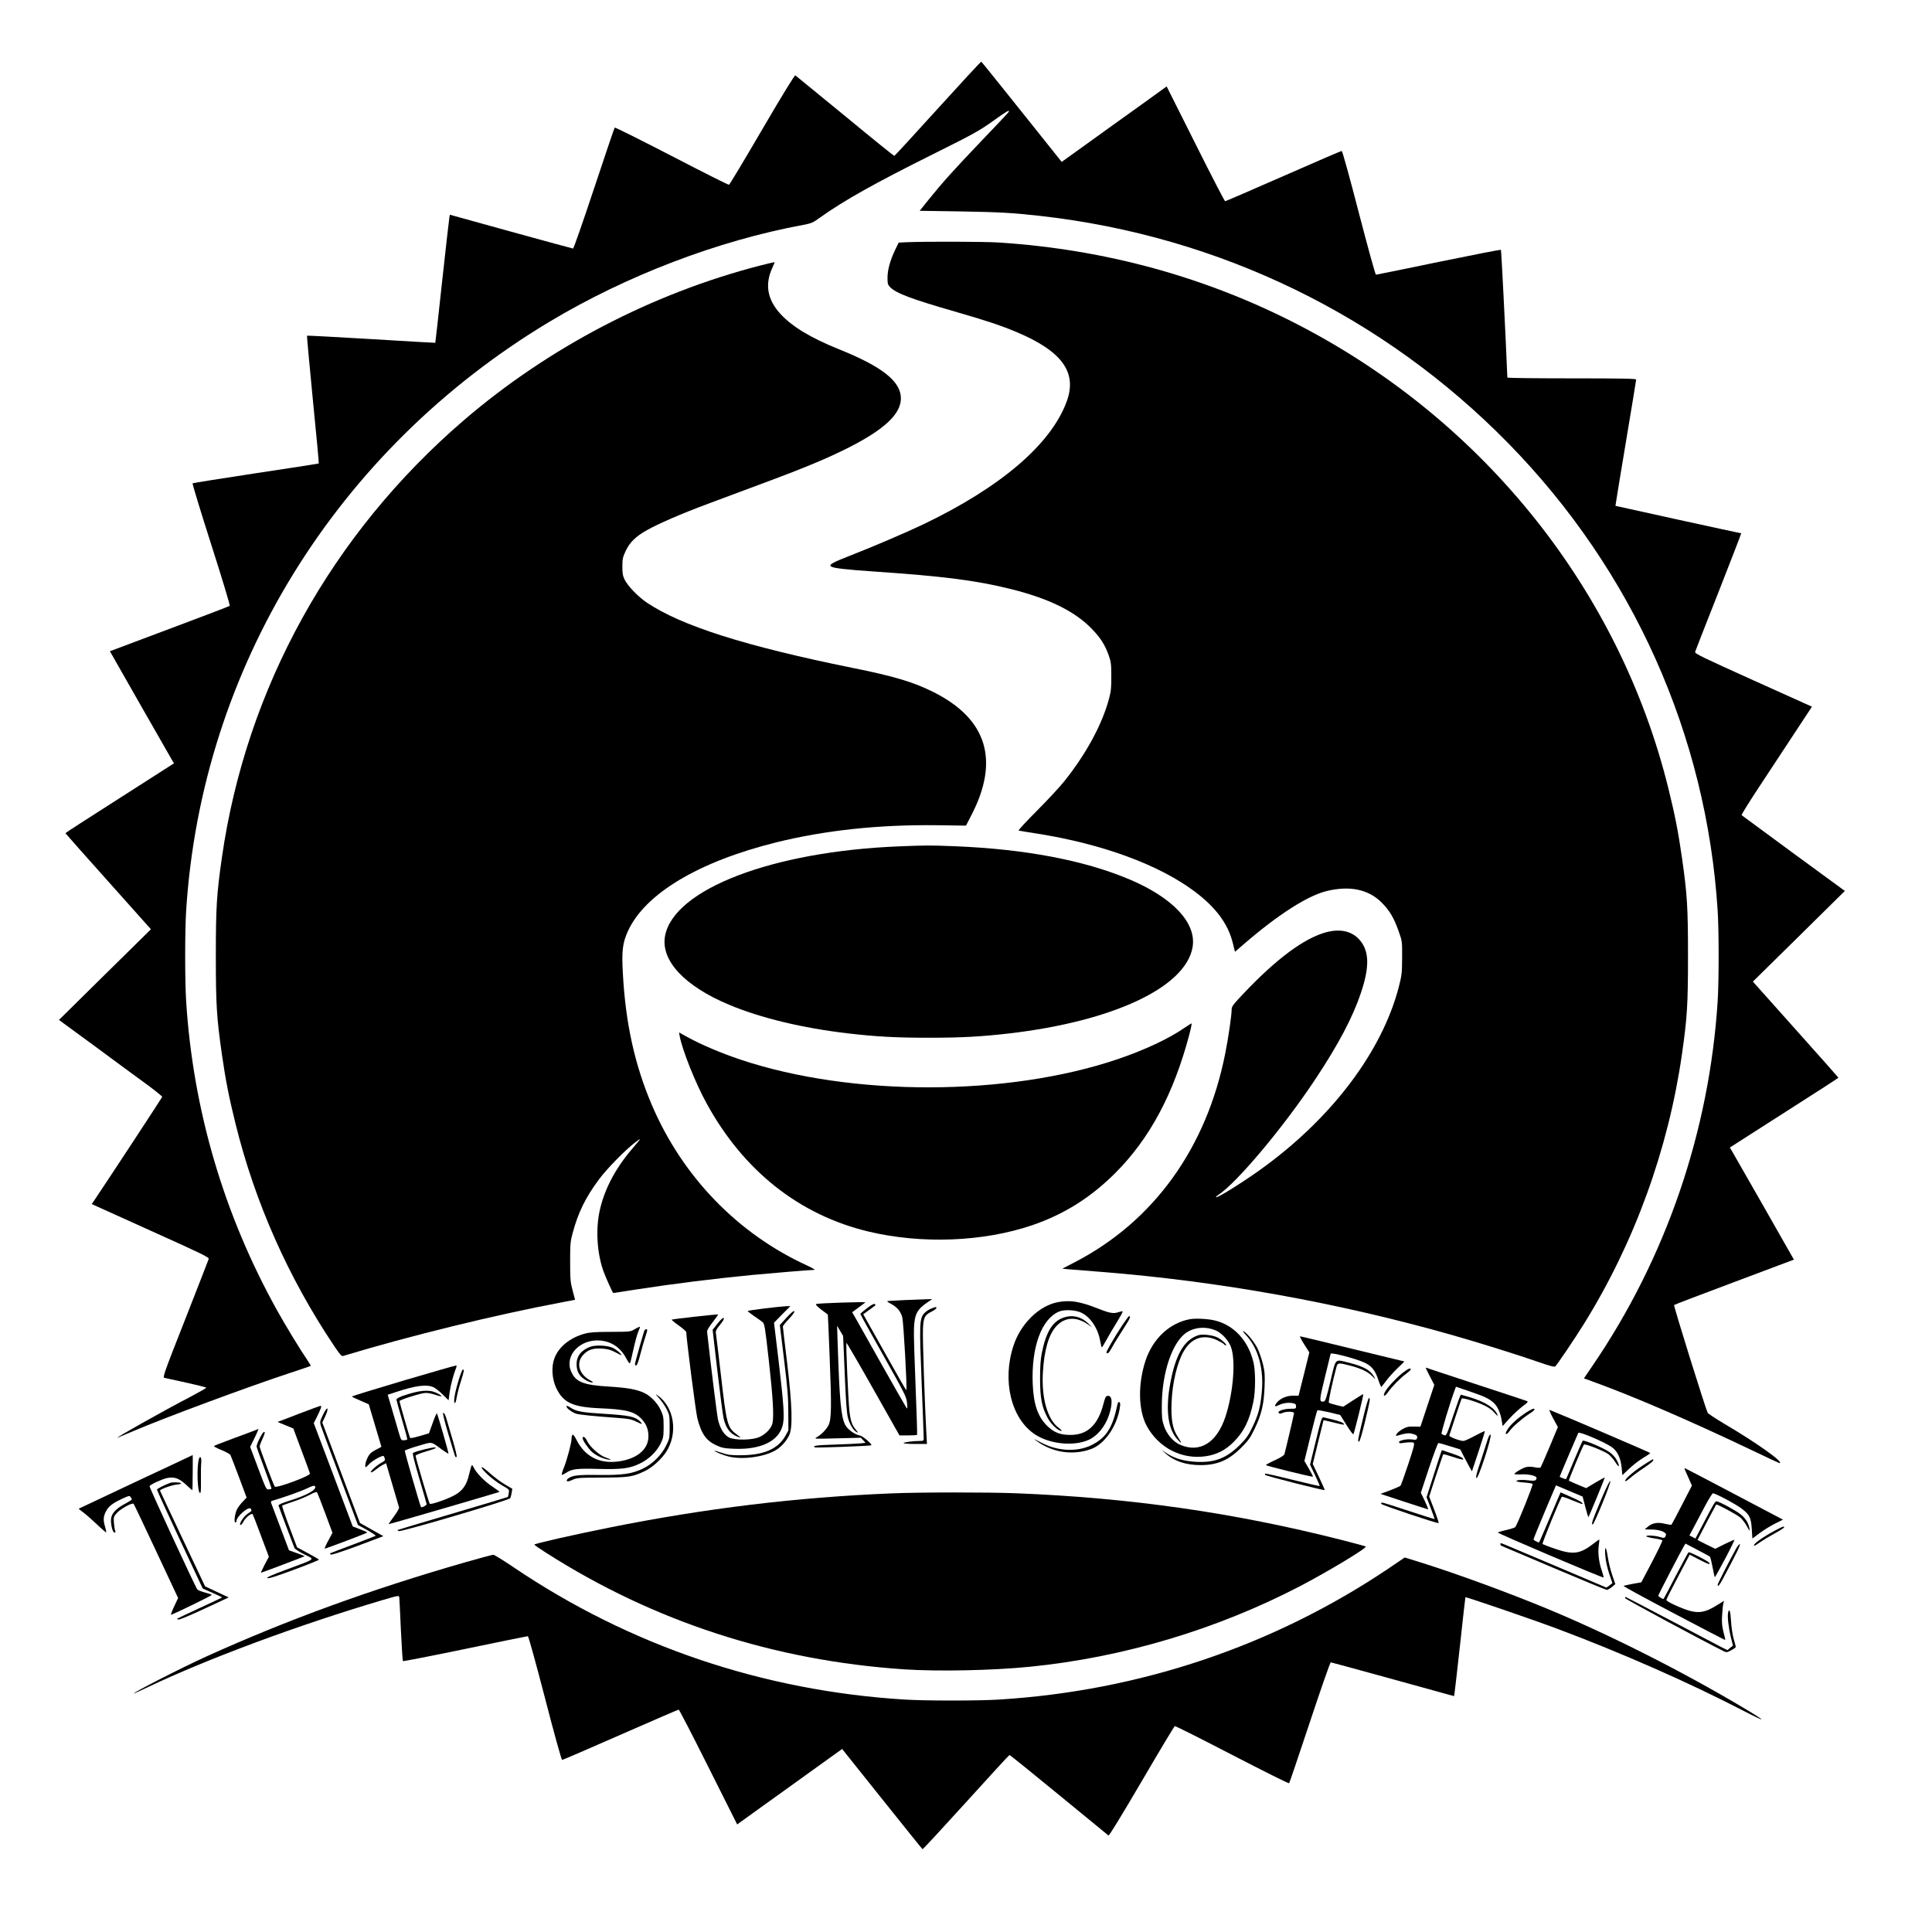 <?xml version="1.0" standalone="no"?>
<!DOCTYPE svg PUBLIC "-//W3C//DTD SVG 20010904//EN"
 "http://www.w3.org/TR/2001/REC-SVG-20010904/DTD/svg10.dtd">
<svg version="1.0" xmlns="http://www.w3.org/2000/svg"
 width="1920pt" height="1920pt" viewBox="0 0 1920 1920"
 preserveAspectRatio="xMidYMid meet">

<g transform="translate(0,1920) scale(0.1,-0.1)"
fill="#000000" stroke="none">
<path d="M9320 18121 c-234 -258 -428 -470 -432 -470 -5 -1 -225 177 -490 396
-266 218 -488 400 -494 404 -6 5 -125 -188 -329 -537 -175 -300 -324 -548
-330 -550 -6 -3 -262 126 -570 286 -308 159 -562 286 -566 282 -4 -4 -96 -276
-205 -604 -109 -329 -203 -598 -209 -598 -5 0 -283 76 -617 168 l-607 168 -5
-25 c-3 -14 -35 -300 -72 -636 -36 -335 -67 -611 -68 -612 0 -1 -287 16 -636
37 -349 21 -637 36 -639 34 -2 -2 24 -287 58 -635 35 -347 61 -632 59 -635 -3
-2 -284 -46 -626 -97 -342 -52 -625 -97 -628 -100 -4 -4 79 -277 185 -608 106
-331 189 -605 184 -610 -4 -4 -274 -107 -600 -229 l-591 -222 18 -31 c10 -18
145 -255 300 -527 155 -272 291 -509 301 -526 l18 -30 -539 -345 c-297 -189
-540 -346 -540 -349 1 -3 192 -219 426 -480 l424 -475 -457 -450 -457 -451
355 -260 c194 -144 426 -314 514 -378 88 -65 159 -122 157 -127 -2 -8 -550
-843 -663 -1010 l-37 -55 584 -264 c515 -232 584 -265 578 -282 -3 -10 -108
-279 -233 -598 -213 -540 -226 -579 -207 -583 12 -3 110 -24 219 -48 108 -24
197 -46 197 -50 0 -4 -71 -44 -157 -90 -257 -133 -772 -423 -723 -406 8 3 80
33 160 67 312 133 1120 433 1550 575 113 37 207 69 208 71 2 1 -14 29 -36 61
-70 103 -217 344 -294 483 -532 954 -839 1995 -908 3080 -13 212 -13 688 0
900 153 2408 1493 4581 3610 5852 763 458 1673 806 2523 963 80 15 97 22 165
72 238 170 545 342 1133 635 390 194 449 227 583 322 143 103 176 121 159 92
-4 -8 -126 -137 -270 -287 -278 -292 -383 -408 -525 -584 l-88 -110 402 -6
c394 -7 523 -14 798 -45 1781 -201 3409 -993 4651 -2261 1236 -1263 1968
-2898 2079 -4643 13 -212 13 -688 0 -900 -83 -1299 -516 -2559 -1246 -3626
l-83 -122 77 -28 c402 -145 964 -387 1583 -682 152 -73 279 -132 282 -132 57
0 -220 198 -546 390 -87 52 -162 101 -166 109 -23 46 -341 1065 -334 1072 4 4
274 107 600 229 l591 222 -18 31 c-10 18 -145 255 -300 527 -155 272 -291 509
-301 526 l-18 30 539 345 c297 189 540 346 540 349 -1 3 -192 219 -426 480
l-424 475 457 450 457 451 -510 373 c-280 206 -512 377 -516 380 -4 4 79 137
184 296 105 160 264 401 353 536 l162 246 -584 263 c-514 232 -583 265 -577
282 3 10 108 280 234 598 125 319 226 580 224 580 -8 0 -1248 271 -1250 273
-1 1 45 281 102 622 57 341 104 626 104 633 0 9 -135 12 -640 12 -352 0 -640
3 -640 8 -18 441 -60 1265 -64 1269 -3 4 -282 -51 -619 -120 -336 -70 -617
-127 -623 -127 -6 0 -82 277 -170 615 -87 338 -164 615 -170 615 -6 0 -267
-112 -580 -250 -313 -137 -573 -250 -579 -250 -5 0 -138 257 -295 571 l-286
570 -269 -194 c-149 -106 -383 -275 -522 -375 l-252 -181 -397 497 c-218 273
-399 498 -402 499 -4 2 -198 -208 -432 -466z"/>
<path d="M9013 16793 l-82 -4 -35 -72 c-51 -108 -76 -200 -76 -277 0 -60 3
-70 27 -95 62 -61 209 -116 638 -240 316 -91 457 -138 615 -204 455 -191 608
-402 500 -693 -156 -424 -657 -852 -1429 -1221 -175 -83 -492 -219 -728 -311
-172 -67 -210 -89 -183 -106 27 -17 140 -30 430 -50 691 -47 1016 -89 1360
-175 374 -94 627 -218 795 -389 90 -92 135 -161 173 -268 23 -64 26 -89 26
-208 1 -110 -3 -151 -22 -221 -67 -254 -225 -547 -442 -819 -46 -58 -170 -192
-276 -298 -106 -106 -188 -195 -181 -196 7 -2 89 -16 182 -30 650 -103 1211
-309 1568 -576 212 -160 332 -322 379 -514 l21 -85 89 77 c339 293 633 481
823 527 231 56 417 16 548 -117 78 -79 120 -151 166 -281 36 -102 36 -102 35
-267 -1 -156 -3 -172 -36 -300 -166 -624 -645 -1266 -1318 -1764 -182 -136
-483 -326 -496 -314 -2 3 8 13 23 23 184 119 650 675 966 1152 228 343 373
619 452 857 84 251 83 404 -4 514 -84 106 -220 132 -388 73 -224 -78 -505
-300 -835 -659 -43 -46 -58 -70 -58 -91 0 -60 -32 -282 -65 -446 -186 -934
-709 -1660 -1489 -2066 l-129 -67 64 -6 c35 -3 181 -15 324 -26 1172 -93 2355
-306 3491 -629 257 -73 667 -201 863 -270 103 -36 148 -48 157 -40 17 14 196
279 286 424 501 807 836 1729 973 2678 52 366 60 490 60 977 0 487 -8 611 -60
977 -38 263 -70 425 -135 688 -484 1961 -1823 3642 -3662 4599 -922 480 -1928
757 -2993 826 -145 9 -710 11 -912 3z"/>
<path d="M7550 16560 c-1073 -278 -2099 -814 -2940 -1536 -1316 -1131 -2163
-2662 -2405 -4347 -52 -366 -60 -490 -60 -977 0 -487 8 -611 60 -977 38 -263
70 -425 135 -688 193 -783 525 -1532 982 -2213 52 -77 73 -102 86 -98 659 200
1520 411 2187 536 l120 23 -24 91 c-22 82 -25 110 -25 286 0 178 2 203 26 290
54 201 129 353 261 530 79 106 258 289 357 365 71 54 70 53 -37 -73 -164 -194
-271 -402 -315 -611 -39 -186 -24 -419 39 -594 23 -64 92 -217 98 -217 1 0
103 16 226 35 382 59 763 106 1159 145 205 19 573 50 614 50 11 0 -22 20 -74
44 -687 314 -1235 880 -1540 1590 -171 399 -263 813 -290 1311 -13 226 -3 304
50 421 169 372 702 691 1475 883 487 120 1018 177 1597 170 l288 -4 54 105
c282 545 154 957 -379 1223 -201 100 -391 157 -810 241 -1059 215 -1695 417
-2038 648 -83 56 -186 162 -217 223 -21 42 -25 64 -25 135 0 75 4 93 33 155
40 85 99 143 207 204 114 65 349 167 610 264 127 48 382 143 568 212 404 150
618 240 827 345 359 182 521 334 523 489 1 170 -184 317 -618 491 -279 113
-460 222 -578 349 -131 143 -158 292 -82 459 14 30 24 56 23 57 -2 1 -68 -15
-148 -35z"/>
<path d="M8935 10789 c-1259 -50 -2240 -426 -2326 -891 -44 -243 193 -497 634
-682 316 -133 733 -233 1187 -286 278 -32 472 -43 800 -43 328 0 522 11 800
43 1029 120 1748 456 1821 853 44 242 -193 496 -634 681 -446 187 -1032 298
-1724 326 -260 10 -279 10 -558 -1z"/>
<path d="M11772 8986 c-159 -110 -395 -220 -662 -311 -1096 -372 -2644 -375
-3749 -6 -192 64 -396 151 -530 225 l-83 46 7 -38 c26 -139 156 -465 267 -667
367 -671 923 -1111 1613 -1275 527 -125 1136 -101 1620 63 320 109 585 276
830 521 343 344 580 789 735 1377 16 60 25 109 22 108 -4 0 -35 -19 -70 -43z"/>
<path d="M8990 6280 c-80 -4 -154 -8 -165 -9 -14 -1 -8 -8 25 -26 65 -33 100
-76 117 -137 12 -48 50 -715 40 -724 -2 -2 -87 146 -189 329 -103 182 -198
353 -213 379 l-26 47 58 42 c32 23 60 44 62 46 3 2 0 8 -5 13 -7 7 -32 -6 -77
-40 -37 -28 -67 -54 -67 -58 0 -4 103 -190 229 -413 213 -379 229 -410 235
-470 5 -43 4 -61 -3 -54 -5 6 -116 199 -246 430 -130 231 -250 443 -266 472
l-30 52 63 47 c35 25 65 48 68 51 8 8 -473 -8 -488 -16 -9 -5 7 -23 50 -56 35
-27 64 -49 65 -49 1 -1 9 -190 18 -421 20 -494 18 -622 -12 -680 -24 -45 -73
-94 -118 -119 -28 -16 -17 -16 205 -10 l235 6 23 -25 24 -25 -49 -6 c-26 -3
-141 -8 -255 -12 -187 -6 -227 -11 -200 -28 10 -6 554 14 561 21 12 9 -84 92
-113 97 -54 10 -123 61 -147 107 -41 81 -56 245 -74 799 l-6 185 30 -51 30
-51 16 -376 c10 -256 20 -393 31 -433 17 -67 53 -127 86 -145 20 -11 20 -9 -5
21 -41 48 -54 88 -66 192 -11 102 -36 667 -29 673 2 3 122 -203 266 -458 l261
-462 85 0 c47 0 87 3 90 5 2 3 -4 221 -15 485 -11 264 -19 523 -16 575 6 140
31 187 132 256 l50 34 -65 -2 c-36 -1 -130 -5 -210 -8z"/>
<path d="M10511 6259 c-186 -36 -368 -215 -439 -432 -115 -347 -24 -724 212
-881 146 -97 383 -122 533 -56 87 38 163 130 202 241 41 120 36 204 -12 197
-18 -2 -25 -17 -42 -83 -54 -207 -159 -305 -326 -305 -99 0 -157 21 -222 80
-100 92 -145 216 -154 425 -15 368 87 647 262 721 46 19 140 18 200 -3 98 -33
185 -154 208 -287 6 -36 14 -66 17 -66 3 0 23 33 45 73 21 39 67 118 103 175
35 57 62 106 59 109 -4 3 -20 0 -38 -6 -53 -18 -86 -13 -205 34 -182 72 -282
88 -403 64z"/>
<path d="M7598 6197 c-93 -11 -168 -23 -168 -26 0 -3 28 -25 63 -49 34 -23 72
-50 84 -60 21 -16 25 -40 64 -387 41 -368 51 -545 36 -618 -11 -51 -66 -109
-130 -138 -71 -32 -241 -34 -301 -5 -51 26 -91 91 -111 180 -11 54 -73 551
-108 872 -1 14 20 49 56 95 31 39 55 74 53 76 -4 4 -437 -44 -460 -51 -6 -1
25 -27 67 -57 42 -30 77 -60 77 -68 1 -67 95 -796 110 -855 40 -156 88 -224
192 -271 55 -25 78 -29 178 -33 258 -9 432 73 476 225 23 78 15 197 -40 663
l-44 365 81 83 82 82 -45 -1 c-25 -1 -120 -11 -212 -22z"/>
<path d="M9244 6191 c-22 -10 -50 -31 -62 -45 -44 -57 -46 -102 -23 -681 12
-297 21 -550 21 -562 0 -20 -5 -23 -39 -23 -67 0 -161 -13 -161 -21 0 -5 52
-9 116 -9 l116 0 -6 108 c-15 268 -38 931 -34 1026 4 121 16 148 86 181 40 20
63 45 39 45 -7 0 -30 -9 -53 -19z"/>
<path d="M7817 6106 l-67 -74 42 -344 c34 -280 42 -376 42 -523 l1 -180 -29
-53 c-73 -131 -216 -194 -446 -194 -96 -1 -127 3 -187 24 -40 13 -73 23 -73
21 0 -9 90 -46 147 -59 134 -32 348 -3 460 63 54 31 110 93 137 152 35 77 29
297 -22 720 -23 190 -42 351 -42 358 0 7 28 42 62 78 38 41 58 69 52 75 -6 6
-35 -18 -77 -64z"/>
<path d="M10569 6106 c-111 -39 -174 -144 -216 -355 -12 -61 -17 -135 -17
-256 1 -194 18 -281 77 -389 33 -61 103 -126 134 -126 9 0 -2 13 -24 29 -112
81 -174 294 -159 552 13 223 58 378 134 460 83 89 192 97 305 23 l52 -35 -46
44 c-68 64 -156 83 -240 53z"/>
<path d="M11152 6028 c-87 -133 -161 -262 -156 -270 11 -18 24 -5 60 60 20 37
70 117 110 179 65 101 75 123 54 123 -4 0 -35 -42 -68 -92z"/>
<path d="M7132 6048 l-50 -63 48 -415 c27 -228 54 -437 61 -465 23 -97 62
-150 132 -180 20 -8 37 -14 37 -12 0 2 -22 20 -49 40 -81 62 -92 103 -145 568
-25 217 -48 408 -51 425 -5 27 2 41 41 89 30 37 43 60 37 66 -7 7 -28 -12 -61
-53z"/>
<path d="M11825 6090 c-199 -36 -367 -192 -440 -409 -78 -235 -73 -496 11
-652 118 -217 349 -336 586 -301 110 16 196 60 278 142 103 104 156 212 195
395 23 109 24 307 1 400 -52 214 -195 368 -386 413 -67 16 -188 22 -245 12z
m258 -112 c59 -26 126 -98 150 -164 49 -132 24 -452 -54 -691 -86 -261 -254
-366 -451 -281 -68 29 -131 102 -160 186 -20 58 -23 86 -22 207 1 328 108 638
251 726 84 52 189 58 286 17z"/>
<path d="M11910 5931 c-133 -43 -215 -172 -269 -423 -61 -285 -43 -492 55
-607 20 -23 38 -40 40 -38 3 2 -11 27 -30 56 -53 79 -70 172 -63 345 8 196 55
392 120 506 77 135 198 175 333 111 34 -16 65 -34 68 -40 4 -6 12 -11 18 -11
22 0 -47 63 -89 81 -47 22 -146 32 -183 20z"/>
<path d="M6310 5992 c-44 -27 -47 -27 -240 -28 -154 0 -209 -4 -260 -18 -145
-40 -258 -131 -300 -244 -32 -84 -25 -203 16 -292 70 -149 163 -193 430 -205
269 -11 352 -33 422 -109 46 -50 66 -102 66 -171 0 -117 -94 -207 -253 -241
-211 -44 -371 27 -462 207 -32 64 -48 67 -49 9 0 -38 -46 -211 -76 -285 -15
-36 -24 -68 -21 -71 3 -3 22 6 44 20 58 38 105 44 320 38 233 -6 310 4 413 54
88 42 165 117 206 199 26 55 29 69 29 165 0 95 -3 111 -29 167 -33 72 -104
144 -170 173 -73 33 -165 49 -341 60 -259 15 -335 46 -380 152 -66 158 89 322
289 306 115 -10 204 -71 261 -180 18 -34 32 -52 36 -45 4 7 19 68 34 137 15
69 36 147 47 173 12 26 19 49 17 51 -2 3 -24 -8 -49 -22z"/>
<path d="M6406 5982 c-7 -12 -96 -325 -96 -339 0 -7 6 -13 13 -13 7 0 24 44
41 113 16 61 39 142 52 180 18 53 20 67 9 67 -8 0 -16 -4 -19 -8z"/>
<path d="M12388 5926 c119 -131 174 -337 151 -566 -14 -148 -34 -220 -91 -339
-42 -88 -62 -116 -126 -180 -133 -132 -246 -176 -426 -169 -127 6 -219 32
-301 85 l-50 33 39 -35 c85 -76 202 -115 347 -115 167 0 279 48 405 174 69 69
89 96 132 186 69 144 92 242 99 415 5 120 2 152 -16 229 -12 49 -36 118 -53
154 -33 66 -104 154 -142 174 -11 6 3 -15 32 -46z"/>
<path d="M12961 5840 l51 -80 -53 -215 -54 -215 -56 0 c-64 0 -130 -29 -163
-73 -25 -34 -18 -41 22 -21 42 20 93 28 136 20 30 -6 36 -11 36 -31 0 -24 -3
-25 -55 -25 -67 0 -135 -24 -117 -42 9 -9 18 -9 37 0 37 17 115 16 115 -2 0
-12 -82 -359 -96 -409 -4 -11 -41 -34 -95 -59 -49 -22 -89 -44 -89 -48 0 -7
462 -121 468 -115 2 2 -16 38 -40 79 l-45 77 61 249 c34 137 64 251 68 255 3
3 56 -6 117 -20 l110 -27 62 -99 c34 -55 65 -97 69 -92 8 9 103 393 98 398 -2
1 -47 -26 -101 -61 l-98 -64 -67 16 c-37 9 -71 20 -76 24 -7 7 34 200 75 353
12 45 21 46 135 16 109 -28 180 -62 222 -106 33 -35 34 -36 19 -8 -34 66 -103
105 -246 141 -151 37 -132 55 -188 -178 -42 -175 -51 -203 -68 -206 -46 -6
-46 6 11 238 30 124 56 230 58 237 6 15 248 -48 333 -87 75 -34 111 -79 143
-180 13 -39 26 -67 29 -63 4 4 26 34 50 65 24 32 74 87 112 123 38 36 67 65
65 65 -2 0 -234 56 -516 125 -281 69 -515 125 -520 125 -5 0 13 -36 41 -80z"/>
<path d="M5866 5816 c-90 -34 -136 -92 -136 -173 0 -79 32 -129 107 -167 47
-23 77 -20 32 4 -121 64 -150 185 -63 266 46 44 93 57 178 52 53 -4 85 -12
126 -34 76 -40 78 -40 50 -9 -14 15 -43 36 -65 48 -52 27 -174 33 -229 13z"/>
<path d="M4003 5478 c-282 -84 -510 -154 -507 -157 3 -3 42 -22 87 -41 l82
-36 62 -209 c34 -116 62 -211 63 -212 0 -2 -21 -14 -47 -27 -27 -13 -56 -32
-65 -43 -23 -25 -48 -86 -48 -117 0 -24 2 -24 43 18 38 37 130 87 141 75 2 -2
6 -13 10 -24 5 -16 -2 -25 -31 -40 -49 -26 -114 -85 -107 -96 3 -5 24 6 47 25
23 18 56 41 73 49 l31 16 62 -212 c34 -117 64 -219 67 -228 2 -8 -20 -48 -51
-89 -30 -40 -54 -75 -52 -77 2 -2 989 285 1100 320 5 1 -28 26 -72 55 -76 50
-159 135 -184 190 -6 12 -13 22 -17 22 -4 0 -14 -34 -24 -75 -29 -135 -75
-193 -191 -245 -89 -40 -196 -73 -204 -64 -9 10 -141 457 -141 477 0 7 44 25
108 44 76 22 102 33 89 38 -16 7 -189 -35 -223 -54 -7 -4 15 -90 62 -251 40
-135 73 -251 74 -258 0 -12 -48 -37 -56 -29 -8 8 -164 551 -161 560 1 5 61 27
132 48 147 43 123 47 239 -38 33 -23 61 -41 63 -39 4 4 -105 384 -115 400 -3
5 -22 -38 -42 -95 l-37 -103 -92 -27 c-65 -19 -94 -24 -97 -16 -12 33 -104
353 -104 363 0 11 176 69 245 80 30 4 61 -1 113 -18 76 -26 80 -14 7 21 -73
34 -167 26 -332 -31 -37 -13 -63 -27 -63 -36 0 -8 25 -99 56 -204 31 -104 54
-191 51 -194 -2 -3 -17 -6 -33 -7 -26 -2 -29 2 -50 73 -12 41 -42 143 -66 227
l-45 152 91 30 c185 61 293 75 362 46 19 -8 61 -41 93 -73 l59 -58 11 83 c10
69 37 172 66 246 5 11 3 17 -6 16 -8 0 -245 -68 -526 -151z"/>
<path d="M14170 5605 c0 -4 19 -43 42 -87 l42 -81 -69 -207 -69 -208 -66 1
c-55 1 -74 -4 -113 -26 -26 -15 -52 -37 -58 -49 -10 -19 -9 -20 12 -14 68 21
105 26 133 20 50 -11 65 -22 59 -45 -5 -18 -11 -20 -53 -14 -52 7 -133 -11
-127 -29 2 -6 13 -10 23 -8 65 10 111 12 123 4 11 -8 1 -48 -54 -213 -37 -112
-72 -208 -77 -214 -5 -5 -52 -26 -104 -46 l-95 -35 234 -77 c129 -42 237 -77
240 -77 3 0 -12 37 -33 83 l-40 82 82 248 c46 136 87 247 93 247 5 0 57 -14
113 -32 l104 -32 28 -55 c16 -31 42 -80 58 -110 l30 -53 66 198 c36 109 64
199 62 202 -2 2 -47 -19 -99 -47 -51 -28 -103 -51 -113 -51 -37 0 -145 42
-141 54 3 7 30 90 61 186 31 95 59 177 62 181 7 11 137 -27 219 -65 48 -22 83
-47 108 -77 21 -24 35 -35 31 -24 -25 70 -120 132 -275 179 -48 14 -89 26 -92
26 -3 0 -36 -92 -74 -205 -62 -187 -69 -204 -88 -199 -11 4 -24 10 -29 15 -7
7 89 326 135 446 l8 22 132 -45 c151 -51 195 -72 243 -115 38 -33 70 -104 81
-183 l8 -48 68 75 c38 42 97 96 130 121 58 44 60 46 37 55 -13 5 -240 80 -503
166 -264 87 -483 159 -487 162 -5 2 -8 1 -8 -2z"/>
<path d="M13940 5557 c-65 -51 -154 -147 -176 -189 -25 -47 -5 -52 28 -6 41
59 123 142 181 185 26 19 47 39 47 44 0 19 -27 7 -80 -34z"/>
<path d="M4562 5498 c-38 -121 -58 -226 -44 -240 6 -6 14 12 21 58 7 37 25
109 42 159 31 100 34 115 19 115 -5 0 -22 -42 -38 -92z"/>
<path d="M6552 5302 c26 -29 60 -79 75 -110 26 -52 28 -66 28 -172 0 -111 -1
-118 -34 -184 -47 -97 -137 -186 -234 -232 -110 -52 -203 -65 -442 -62 -201 3
-257 -4 -299 -35 -11 -8 -16 -19 -12 -25 4 -7 22 -4 54 11 44 21 62 22 292 23
266 1 304 6 425 63 74 34 166 117 216 193 119 185 80 444 -85 560 -26 19 -23
13 16 -30z"/>
<path d="M13545 5103 c-55 -230 -54 -225 -39 -230 6 -2 30 78 58 194 53 221
55 234 41 240 -6 2 -32 -84 -60 -204z"/>
<path d="M11105 5243 c-47 -230 -110 -330 -255 -403 -145 -73 -344 -63 -507
26 -35 18 -63 32 -63 30 0 -2 23 -18 51 -36 156 -101 346 -122 516 -59 138 52
264 242 285 433 4 38 -19 46 -27 9z"/>
<path d="M2970 5150 c-113 -44 -207 -80 -210 -80 -3 -1 31 -16 75 -33 l80 -33
82 -220 c46 -120 83 -224 83 -229 0 -24 -333 -147 -349 -129 -11 11 -151 382
-151 400 0 6 13 42 30 78 23 52 26 66 14 66 -14 0 -74 -117 -74 -145 0 -7 34
-103 76 -214 42 -111 74 -204 72 -206 -1 -2 -14 -5 -28 -7 -23 -3 -28 7 -104
210 l-80 213 28 57 c16 31 35 72 42 89 l14 33 -47 -19 c-27 -10 -124 -47 -218
-81 -93 -35 -174 -66 -178 -70 -5 -4 28 -22 73 -40 44 -18 85 -40 90 -50 5 -9
43 -108 85 -220 l76 -203 -39 -41 c-22 -23 -47 -56 -56 -74 -22 -42 -33 -132
-17 -132 6 0 11 6 11 13 0 49 130 157 144 121 3 -9 6 -17 6 -18 0 -2 -17 -15
-37 -28 -41 -27 -90 -102 -74 -113 6 -3 19 12 30 33 20 39 80 88 92 74 3 -4
41 -101 83 -215 l78 -208 -42 -79 c-22 -44 -39 -80 -37 -80 7 0 430 160 434
164 2 2 -32 16 -76 31 l-79 28 -85 226 c-47 124 -89 234 -92 243 -4 11 -2 19
6 22 113 33 283 93 344 122 62 29 79 34 86 23 20 -33 -85 -91 -258 -144 -73
-23 -107 -38 -105 -47 2 -10 120 -324 158 -421 3 -10 47 -39 97 -64 109 -54
127 -38 -170 -149 -155 -57 -208 -81 -196 -87 11 -7 89 18 264 83 137 51 249
96 249 100 0 3 -49 32 -109 64 l-109 59 -77 204 c-42 112 -74 207 -71 210 3 3
50 20 104 38 54 17 129 48 167 68 51 27 71 34 77 24 4 -6 40 -99 80 -206 l72
-194 -42 -78 c-24 -44 -39 -79 -35 -79 14 0 423 155 423 160 0 3 -33 18 -73
33 l-72 28 -193 513 -194 513 25 49 c44 87 57 124 44 123 -7 0 -104 -36 -217
-79z"/>
<path d="M5630 5221 c0 -17 60 -60 98 -71 39 -10 163 -23 397 -40 122 -9 147
-13 198 -38 60 -30 71 -29 35 5 -51 46 -106 57 -358 73 -208 12 -272 24 -322
56 -41 26 -48 28 -48 15z"/>
<path d="M3210 5140 c-31 -63 -32 -72 -22 -107 7 -21 92 -252 191 -513 l178
-475 93 -51 c50 -29 88 -54 83 -57 -5 -3 -107 -42 -228 -88 -121 -45 -222 -84
-225 -86 -2 -2 1 -8 8 -12 8 -5 114 30 268 87 l254 96 -47 26 c-27 15 -79 44
-117 66 l-69 39 -187 499 -187 499 30 64 c18 40 26 68 20 74 -6 6 -22 -17 -43
-61z"/>
<path d="M15164 5161 c-79 -53 -144 -110 -178 -160 -38 -54 -23 -75 16 -22 33
45 123 123 198 172 28 18 50 36 50 41 0 17 -27 7 -86 -31z"/>
<path d="M15434 5106 l48 -88 -82 -196 c-46 -109 -86 -201 -90 -206 -5 -4 -30
-3 -57 2 -29 7 -64 8 -87 2 -35 -8 -116 -56 -116 -69 0 -3 33 -5 74 -3 71 3
146 -15 146 -35 -1 -27 -18 -33 -78 -25 -64 9 -122 5 -122 -8 0 -4 34 -10 76
-13 42 -3 80 -9 85 -14 8 -8 -151 -402 -172 -429 -5 -6 -45 -19 -89 -29 -45
-10 -83 -22 -85 -25 -5 -8 1044 -454 1051 -447 2 2 -5 30 -16 63 -30 87 -42
179 -32 252 5 34 7 62 5 62 -3 0 -31 -20 -63 -45 -129 -99 -199 -108 -378 -46
-63 21 -117 43 -122 47 -7 8 175 452 192 469 3 3 50 -12 103 -35 54 -22 99
-39 101 -37 10 10 -25 32 -115 71 l-102 45 -14 -32 c-92 -220 -196 -461 -199
-464 -6 -6 -56 20 -56 29 0 5 50 128 111 273 l112 264 31 -13 c17 -7 77 -33
132 -56 l102 -43 27 -104 c15 -57 29 -102 30 -101 8 9 165 391 163 394 -2 2
-45 -21 -95 -51 l-90 -54 -84 35 c-46 19 -85 37 -88 39 -4 5 138 345 150 359
9 11 184 -57 238 -92 21 -14 53 -50 72 -80 39 -64 52 -52 17 16 -15 28 -43 60
-73 81 -54 39 -256 125 -266 113 -4 -4 -42 -90 -85 -192 -42 -102 -79 -187
-80 -189 -3 -4 -64 19 -64 24 0 4 180 427 185 435 10 16 254 -88 331 -140 58
-41 90 -107 100 -207 l7 -73 72 68 c39 37 102 84 138 106 37 21 67 42 67 46 0
5 -874 379 -999 428 -8 3 7 -34 33 -82z"/>
<path d="M4457 4943 c36 -120 66 -220 68 -221 2 -2 8 -2 13 -1 5 2 -12 76 -38
164 -26 88 -55 186 -64 218 -9 32 -22 57 -30 57 -9 0 5 -62 51 -217z"/>
<path d="M13077 4882 l-58 -238 50 -104 c27 -58 48 -106 46 -108 -2 -2 -124
26 -271 62 -147 37 -269 64 -272 62 -2 -3 -1 -9 2 -14 6 -10 585 -157 591
-150 1 2 -25 61 -58 131 l-61 128 53 217 c29 119 54 218 54 218 1 1 45 -9 97
-22 114 -28 119 -28 99 -8 -14 13 -77 32 -189 57 -25 6 -25 6 -83 -231z"/>
<path d="M14771 4854 c-17 -55 -48 -152 -70 -216 -29 -87 -36 -119 -28 -127
17 -13 156 414 140 430 -8 8 -20 -15 -42 -87z"/>
<path d="M5790 4907 c0 -20 53 -98 91 -134 36 -34 103 -67 157 -77 47 -8 39 0
-18 19 -62 21 -159 107 -185 164 -17 39 -45 56 -45 28z"/>
<path d="M14321 4767 c-5 -12 -39 -117 -76 -234 l-68 -212 41 -107 c23 -59 40
-109 39 -111 -2 -1 -118 36 -258 82 -140 47 -260 84 -266 83 -7 -2 -9 -8 -5
-14 8 -13 561 -198 569 -190 3 3 -17 63 -44 134 l-50 129 67 207 c38 114 70
210 73 213 3 3 47 -9 98 -26 51 -17 95 -28 98 -26 12 12 -30 34 -117 63 l-93
31 -8 -22z"/>
<path d="M1351 4475 c-311 -146 -566 -267 -568 -268 -2 -2 18 -18 43 -36 25
-18 85 -71 135 -118 49 -47 92 -84 94 -81 2 2 -2 26 -10 53 -20 65 -19 101 6
151 24 51 66 85 162 129 66 31 73 33 85 18 6 -9 12 -20 12 -24 0 -5 -32 -24
-70 -45 -80 -42 -126 -89 -135 -138 -9 -48 12 -146 32 -146 11 0 13 5 8 18 -5
9 -10 44 -13 78 -4 57 -2 63 27 96 37 43 156 108 169 93 5 -6 106 -218 225
-473 l217 -463 -40 -85 c-22 -47 -35 -84 -31 -82 58 21 409 193 406 198 -2 4
-33 15 -69 24 -36 10 -69 23 -75 30 -20 25 -480 1019 -475 1027 10 17 123 69
173 80 73 15 119 -1 190 -66 32 -30 60 -55 62 -55 2 0 4 79 4 175 1 96 1 175
0 175 0 -1 -254 -120 -564 -265z"/>
<path d="M1976 4698 c-22 -80 -14 -327 11 -335 9 -3 11 28 10 124 -1 70 0 150
3 177 5 52 -12 77 -24 34z"/>
<path d="M16361 4659 c-113 -70 -211 -152 -211 -177 0 -8 20 4 48 28 26 23 89
70 140 103 50 33 92 67 92 74 0 16 6 19 -69 -28z"/>
<path d="M4804 4589 c43 -50 127 -118 195 -156 62 -35 63 -37 57 -71 -3 -19
-7 -37 -10 -39 -2 -2 -249 -76 -547 -164 -299 -88 -545 -162 -548 -164 -2 -3
3 -7 12 -11 25 -9 1097 307 1108 327 4 9 11 34 14 55 l6 39 -75 44 c-41 24
-106 73 -145 108 -72 66 -111 85 -67 32z"/>
<path d="M16743 4598 c2 -7 20 -46 38 -87 l33 -75 -98 -190 c-54 -105 -101
-194 -105 -198 -3 -3 -33 1 -66 9 -71 18 -127 8 -172 -32 l-28 -24 61 -1 c64
0 120 -14 142 -35 11 -10 11 -18 3 -33 -10 -19 -13 -19 -57 -6 -51 15 -134 19
-134 6 0 -4 35 -13 77 -20 42 -6 80 -15 83 -19 4 -5 -42 -100 -101 -213 l-108
-205 -85 -15 c-46 -8 -87 -18 -91 -21 -3 -4 222 -126 501 -273 278 -147 508
-266 509 -264 2 2 -6 37 -17 78 -15 59 -18 94 -14 165 3 50 8 103 12 118 l7
28 -58 -36 c-131 -84 -200 -94 -327 -49 -93 34 -188 81 -188 94 0 6 52 110
116 230 l116 220 96 -50 c92 -47 111 -53 98 -31 -11 18 -198 113 -206 104 -5
-4 -61 -109 -126 -233 -64 -124 -119 -227 -121 -229 -5 -7 -53 22 -53 32 0 9
228 448 256 494 l14 23 118 -62 c64 -33 120 -64 125 -68 4 -3 16 -50 26 -103
10 -54 20 -99 22 -101 2 -3 48 79 102 181 54 102 96 188 93 190 -2 2 -46 -17
-97 -42 l-93 -47 -88 43 c-48 24 -88 44 -88 46 0 3 181 346 185 351 7 8 207
-101 240 -129 20 -18 50 -57 66 -88 26 -49 29 -52 25 -23 -10 58 -38 103 -90
144 -50 40 -214 128 -238 128 -14 0 -26 -21 -142 -242 l-67 -128 -30 16 -30
15 44 82 c24 45 74 139 111 210 37 70 73 127 79 127 25 0 235 -112 289 -155
76 -59 90 -89 97 -203 l6 -92 72 54 c40 30 108 72 152 94 l80 40 -486 256
c-267 141 -488 256 -490 256 -3 0 -3 -6 0 -12z"/>
<path d="M15907 4286 c-83 -197 -96 -236 -79 -236 14 0 186 420 175 431 -6 6
-39 -60 -96 -195z"/>
<path d="M1690 4463 c-58 -21 -130 -58 -130 -67 0 -6 102 -230 227 -497 l228
-486 98 -43 c54 -24 96 -44 95 -45 -2 -2 -102 -49 -223 -105 -121 -56 -222
-104 -224 -106 -2 -2 3 -6 11 -9 9 -4 123 44 258 107 l243 113 -118 55 -117
55 -224 474 c-123 261 -224 476 -224 478 0 12 114 54 163 59 38 4 54 10 45 15
-14 9 -84 11 -108 2z"/>
<path d="M8860 4359 c-945 -39 -1852 -149 -2800 -339 -357 -71 -750 -161 -750
-170 0 -4 53 -41 118 -82 1070 -683 2262 -1071 3560 -1158 336 -22 879 -11
1247 26 925 92 1856 370 2683 800 276 144 670 381 655 395 -5 3 -116 34 -248
67 -1060 269 -2092 417 -3225 462 -278 11 -963 11 -1240 -1z"/>
<path d="M17635 3987 c-125 -66 -234 -147 -197 -147 4 0 30 16 57 36 28 19 92
58 143 86 50 27 92 54 92 59 0 15 -10 11 -95 -34z"/>
<path d="M14910 3856 c0 -8 6 -16 13 -19 6 -3 241 -102 521 -221 280 -119 516
-216 525 -216 9 0 31 13 50 29 l34 28 -31 90 c-17 50 -36 129 -43 174 -17 114
-33 128 -26 22 4 -52 18 -118 38 -179 l33 -97 -29 -23 c-16 -13 -31 -21 -34
-20 -5 3 -909 386 -1013 429 -31 13 -38 13 -38 3z"/>
<path d="M17252 3808 c-63 -113 -182 -346 -182 -357 0 -26 17 -7 51 57 135
253 178 341 170 346 -5 4 -23 -17 -39 -46z"/>
<path d="M4630 3676 c-935 -268 -1773 -573 -2575 -936 -239 -108 -750 -369
-724 -370 3 0 66 29 140 64 595 283 1497 618 2329 864 160 47 165 48 168 28 1
-12 9 -158 16 -324 8 -167 17 -306 20 -310 4 -3 282 51 619 121 336 70 617
127 623 127 6 0 82 -277 170 -615 87 -338 164 -615 170 -615 6 0 267 112 580
250 313 137 573 250 579 250 5 0 138 -257 295 -571 l286 -570 269 194 c149
106 383 275 522 375 l252 181 397 -497 c218 -273 399 -498 402 -499 4 -2 198
208 432 466 234 258 428 470 432 470 4 1 225 -177 490 -395 266 -219 488 -401
494 -405 6 -5 124 188 329 537 175 300 324 548 330 550 6 3 262 -126 570 -286
308 -159 562 -286 566 -282 4 4 96 276 205 604 109 329 203 598 209 598 5 0
283 -76 617 -168 l608 -168 5 30 c3 17 28 238 56 491 27 253 51 460 52 462 6
5 664 -220 917 -315 632 -237 1298 -530 1835 -808 102 -53 188 -94 191 -91 3
3 -79 56 -183 117 -613 365 -1331 727 -1953 985 -385 159 -887 343 -1227 450
l-183 57 -162 -110 c-1146 -770 -2469 -1215 -3868 -1302 -212 -13 -728 -13
-940 0 -1409 87 -2733 535 -3888 1316 -101 68 -191 124 -200 123 -9 0 -132
-33 -272 -73z"/>
<path d="M16150 3318 c1 -10 785 -431 981 -528 28 -13 33 -12 74 10 25 14 45
28 45 32 0 5 -9 41 -21 81 -11 39 -23 118 -26 175 -6 103 -17 135 -29 87 -9
-37 3 -145 27 -245 l21 -84 -28 -22 -27 -23 -60 30 c-32 17 -259 136 -504 265
-244 128 -446 234 -449 234 -2 0 -4 -6 -4 -12z"/>
</g>
</svg>
